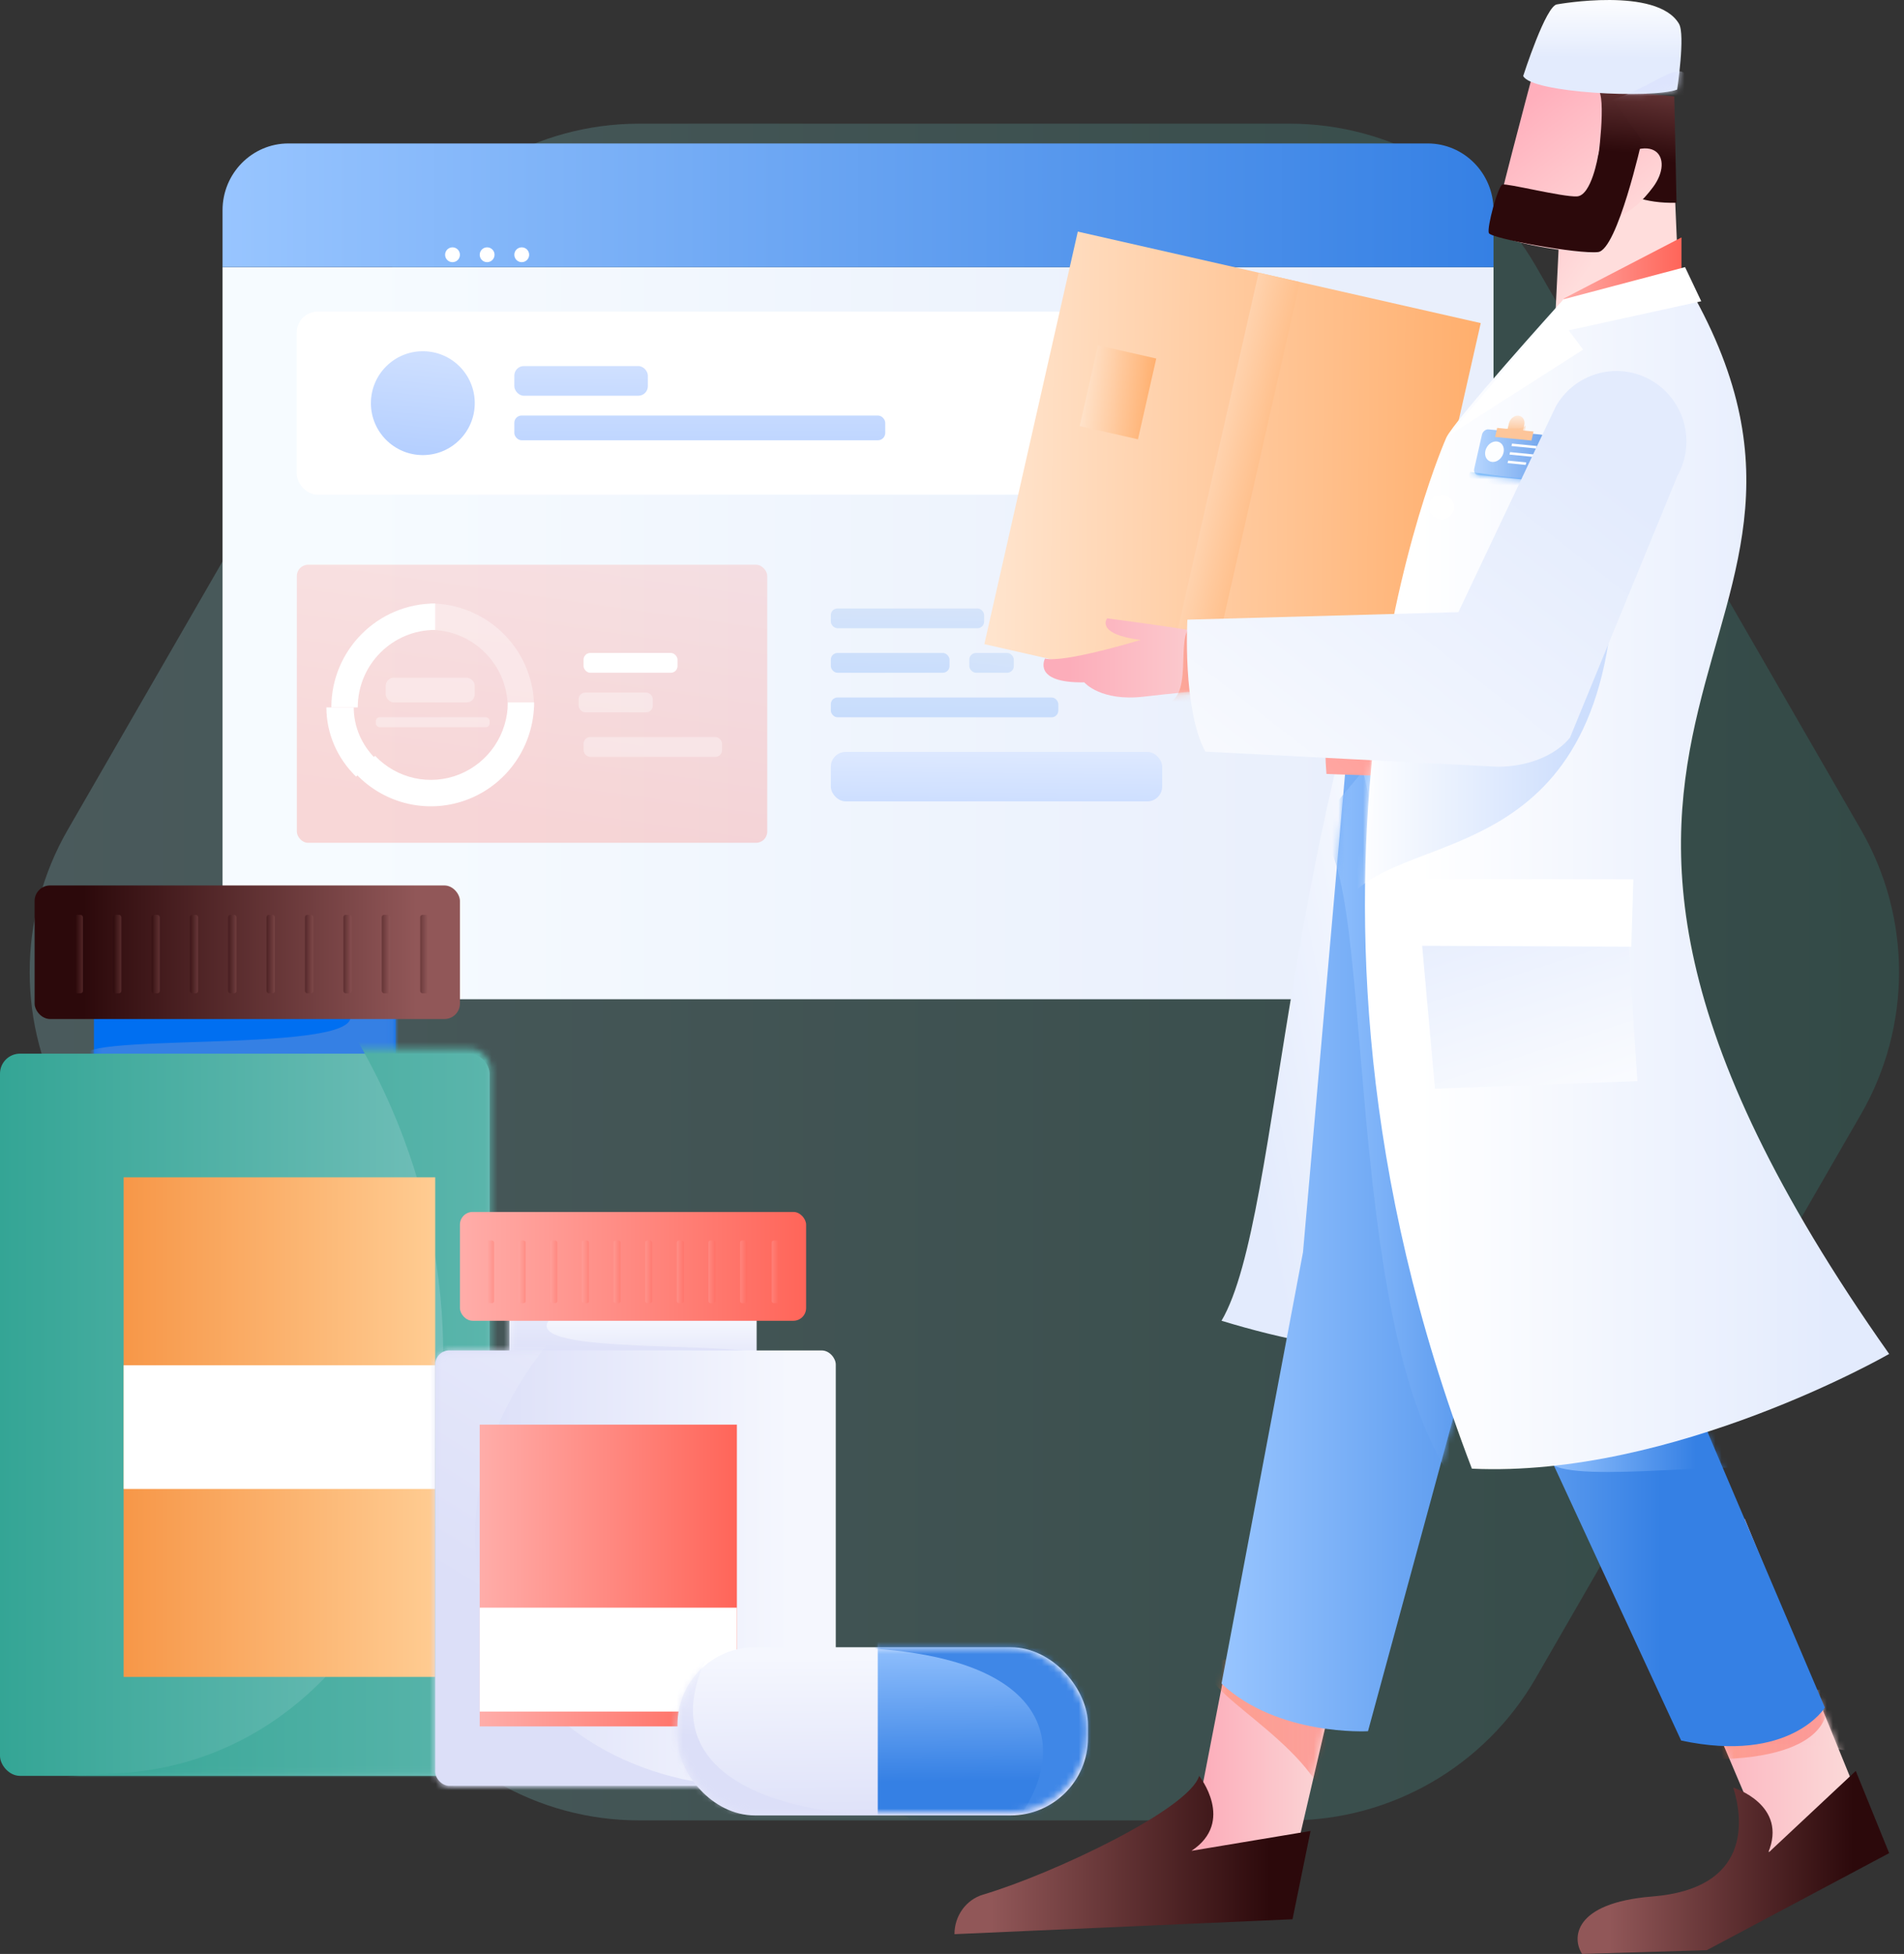 <svg width="308" height="316" viewBox="0 0 308 316" fill="none" xmlns="http://www.w3.org/2000/svg">
<rect x="0" y="0" width="308" height="316" fill="#333333" stroke="none"/>
<path opacity="0.2" d="M208.61 20H103.39C86.963 20 71.784 28.77 63.57 43.006L10.96 134.194C2.747 148.43 2.747 165.97 10.96 180.206L63.57 271.394C71.784 285.63 86.963 294.4 103.39 294.4H208.61C225.037 294.4 240.216 285.63 248.43 271.394L301.04 180.206C309.253 165.97 309.253 148.43 301.04 134.194L248.43 43.006C240.216 28.77 225.037 20 208.61 20Z" fill="url(#paint0_linear_0_384)"/>
<path d="M36 150.978C36.005 156.849 40.78 161.605 46.665 161.6H230.935C236.82 161.605 241.595 156.849 241.6 150.978V43.2H36V150.978Z" fill="url(#paint1_linear_0_384)"/>
<path d="M230.935 23.2H46.665C40.78 23.195 36.005 28.029 36 33.997V43.2H241.6V33.997C241.595 28.029 236.82 23.195 230.935 23.2Z" fill="url(#paint2_linear_0_384)"/>
<rect x="134.4" y="98.4" width="24.8" height="3.2" rx="1.081" fill="url(#paint3_linear_0_384)"/>
<rect x="134.4" y="112.8" width="36.8" height="3.2" rx="1.081" fill="url(#paint4_linear_0_384)"/>
<rect x="163.2" y="98.4" width="9.6" height="3.2" rx="1.081" fill="url(#paint5_linear_0_384)"/>
<rect x="134.4" y="105.6" width="19.2" height="3.2" rx="1.081" fill="url(#paint6_linear_0_384)"/>
<rect x="156.8" y="105.6" width="7.2" height="3.2" rx="1.081" fill="url(#paint7_linear_0_384)"/>
<rect x="178.4" y="98.4" width="9.6" height="3.2" rx="1.081" fill="url(#paint8_linear_0_384)"/>
<rect x="134.4" y="121.6" width="53.6" height="8" rx="2.401" fill="url(#paint9_linear_0_384)"/>
<g opacity="0.24">
<rect x="48.02" y="91.332" width="76.093" height="44.969" rx="1.813" fill="url(#paint10_linear_0_384)"/>
</g>
<rect x="94.4" y="105.6" width="15.2" height="3.2" rx="1.081" fill="white"/>
<rect opacity="0.34" x="94.4" y="119.2" width="22.4" height="3.2" rx="1.081" fill="white"/>
<rect opacity="0.34" x="93.6" y="112" width="12" height="3.2" rx="1.081" fill="white"/>
<path d="M70.4 101.873V97.6C61.129 97.593 53.608 105.114 53.6 114.4H57.873C57.879 107.476 63.487 101.867 70.4 101.873Z" fill="white"/>
<path d="M57.224 114.4H52.8C52.796 118.573 54.514 122.585 57.596 125.6L60.8 122.751C58.502 120.503 57.22 117.511 57.224 114.4Z" fill="white"/>
<path opacity="0.34" d="M81.767 102.822C78.598 99.483 74.199 97.595 69.6 97.6V101.873C76.511 101.872 82.117 107.478 82.127 114.4H86.4C86.404 110.087 84.744 105.938 81.767 102.822Z" fill="white"/>
<path d="M82.152 113.6C82.143 118.727 79.039 123.333 74.312 125.233C69.586 127.133 64.187 125.945 60.677 122.233L57.6 125.178C62.307 130.156 69.548 131.749 75.887 129.201C82.226 126.653 86.389 120.476 86.4 113.6H82.152Z" fill="white"/>
<rect opacity="0.34" x="62.4" y="109.6" width="14.4" height="4" rx="1.309" fill="white"/>
<rect opacity="0.34" x="60.8" y="116" width="18.4" height="1.6" rx="0.604" fill="white"/>
<rect x="48" y="50.4" width="126.4" height="29.6" rx="3.376" fill="white"/>
<circle cx="68.4" cy="65.2" r="8.4" fill="url(#paint11_linear_0_384)"/>
<rect x="83.2" y="67.2" width="60" height="4" rx="1.178" fill="url(#paint12_linear_0_384)"/>
<rect x="83.2" y="59.2" width="21.6" height="4.8" rx="1.543" fill="url(#paint13_linear_0_384)"/>
<circle cx="73.2" cy="41.2" r="1.2" fill="white"/>
<circle cx="78.8" cy="41.2" r="1.2" fill="white"/>
<circle cx="84.4" cy="41.2" r="1.2" fill="white"/>
<path d="M197.6 213.594C238.683 226.207 263.571 213.594 263.571 213.594L264.8 68.8L234.045 70.566C207.097 128.837 207.657 196.441 197.6 213.594Z" fill="url(#paint14_linear_0_384)"/>
<path d="M270.877 30.02C270.877 30.353 272 56.019 272 56.019C272 56.019 251.087 58.796 251.2 58.352C251.314 57.907 252.784 26.4 252.784 26.4L270.877 30.02Z" fill="url(#paint15_linear_0_384)"/>
<path d="M247.725 12.8C247.725 12.8 241.6 35.66 241.6 37.293C241.6 38.926 255.195 41.301 258.482 40.707C261.769 40.113 266.4 14.581 266.4 14.581L247.725 12.8Z" fill="url(#paint16_linear_0_384)"/>
<path d="M271.2 32.792C260.725 33.064 258.4 26.663 258.4 26.663C258.4 26.663 259.994 15.314 258.4 14.4L270.841 15.592L271.2 32.792Z" fill="url(#paint17_linear_0_384)"/>
<path d="M259.2 27.349C267.699 20.487 270.887 25.554 267.421 30.239C263.955 34.925 261.056 35.2 261.056 35.2L259.2 27.349Z" fill="url(#paint18_linear_0_384)"/>
<path d="M260.852 16L258.515 25.167C258.515 25.167 257.46 31.652 255.086 31.763C252.712 31.875 243.761 29.605 243.036 29.846C242.312 30.087 240.503 36.794 240.842 37.689C241.181 38.583 255.388 41.136 258.515 40.763C261.643 40.39 265.6 22.708 265.6 22.708L260.852 16Z" fill="url(#paint19_linear_0_384)"/>
<path d="M220 255.2L207.702 308L191.2 305.932L201.045 255.2H220Z" fill="url(#paint20_linear_0_384)"/>
<mask id="mask0_0_384" style="mask-type:luminance" maskUnits="userSpaceOnUse" x="191" y="255" width="29" height="53">
<path fill-rule="evenodd" clip-rule="evenodd" d="M219.697 255.206L207.529 307.995L191.203 305.928L200.943 255.206H219.697Z" fill="white"/>
</mask>
<g mask="url(#mask0_0_384)">
<path opacity="0.34" d="M201.041 267.931C186.731 269.306 204.221 276.649 211.902 286.788C219.582 296.927 215.6 272.98 215.6 272.98L203.779 266.057" fill="url(#paint21_linear_0_384)"/>
</g>
<path d="M282.232 245.6L304 298.975L289.072 306.4L268.8 258.636L282.232 245.6Z" fill="url(#paint22_linear_0_384)"/>
<mask id="mask1_0_384" style="mask-type:luminance" maskUnits="userSpaceOnUse" x="268" y="245" width="36" height="62">
<path fill-rule="evenodd" clip-rule="evenodd" d="M282.271 245.675L303.983 299.161L289.093 306.602L268.874 258.738L282.271 245.675Z" fill="white"/>
</mask>
<g mask="url(#mask1_0_384)">
<path d="M277.906 280.118C266.587 283.942 286.854 280.673 297.371 282.873C307.887 285.073 297.436 273.385 297.436 273.385L284.09 273.008" fill="url(#paint23_linear_0_384)"/>
<path opacity="0.34" d="M273.009 284.445C295.8 285.45 295.432 276.629 295.432 276.629L272.757 278.538" fill="url(#paint24_linear_0_384)"/>
</g>
<path d="M154.4 312.8C154.4 309.827 156.279 307.219 159.034 306.402C170.296 303.06 192.42 292.577 193.975 287.2C193.975 287.2 199.886 294.603 192.743 299.321L212 296.113L209.083 310.389L154.4 312.8Z" fill="url(#paint25_linear_0_384)"/>
<path d="M255.935 316C254.307 313.567 254.339 307.748 267.301 306.706C283.207 305.428 282.036 294.352 280.379 289.092C280.379 289.092 289.333 291.875 285.998 299.692L300.198 286.4L305.6 299.697L276.098 315.394L255.935 316Z" fill="url(#paint26_linear_0_384)"/>
<path d="M272 45.866V38.4L252.982 48.268L252 52.8L272 45.866Z" fill="url(#paint27_linear_0_384)"/>
<path d="M197.6 272.274C206.661 280.811 221.293 279.978 221.293 279.978L242.13 203.432L262.4 122.106L218.319 116.8L210.78 202.514L197.6 272.274Z" fill="url(#paint28_linear_0_384)"/>
<mask id="mask2_0_384" style="mask-type:luminance" maskUnits="userSpaceOnUse" x="197" y="116" width="66" height="164">
<path fill-rule="evenodd" clip-rule="evenodd" d="M197.687 271.906C206.729 280.419 221.332 279.588 221.332 279.588L242.127 203.255L262.356 122.155L218.364 116.864L210.84 202.339L197.687 271.906Z" fill="white"/>
</mask>
<g mask="url(#mask2_0_384)">
<path d="M211.945 134.88C223.536 133.047 215.52 217.789 237.063 241.943C258.607 266.097 250.8 141.362 250.8 141.362L240.815 100.446" fill="url(#paint29_linear_0_384)"/>
</g>
<path d="M271.95 281.486C289.595 285.252 295.2 276.161 295.2 276.161L265.223 205.767C265.223 205.767 262.873 129.077 261.749 120.676C260.45 110.969 220 122.552 220 122.552L241.07 214.778L271.95 281.486Z" fill="url(#paint30_linear_0_384)"/>
<mask id="mask3_0_384" style="mask-type:luminance" maskUnits="userSpaceOnUse" x="220" y="116" width="76" height="167">
<path fill-rule="evenodd" clip-rule="evenodd" d="M271.853 282.081C289.429 285.859 295.012 276.738 295.012 276.738L265.152 206.118C265.152 206.118 262.811 129.181 261.692 120.753C260.398 111.015 220.106 122.635 220.106 122.635L241.094 215.157L271.853 282.081Z" fill="white"/>
</mask>
<g mask="url(#mask3_0_384)">
<path d="M214.457 120.852C257.176 133.743 262.747 134.049 263.832 166.332C264.918 198.615 278.806 138.085 278.806 138.085L265.287 121.531L245.55 113.05L214.457 120.852" fill="url(#paint31_linear_0_384)"/>
<path d="M250.152 234.865C248.03 240.714 275.145 236.539 284.686 237.493C294.226 238.446 276.652 221.31 276.652 221.31L260.332 221.562" fill="url(#paint32_linear_0_384)"/>
</g>
<path d="M214.574 125.162C214.574 125.162 253.969 126.949 268.184 123.303C268.184 123.303 283.778 75.188 281.341 67.088C278.905 58.987 272 44 272 44L254.732 51.68C254.732 51.68 211.325 87.898 214.574 125.162Z" fill="url(#paint33_linear_0_384)"/>
<mask id="mask4_0_384" style="mask-type:luminance" maskUnits="userSpaceOnUse" x="214" y="44" width="68" height="83">
<path fill-rule="evenodd" clip-rule="evenodd" d="M214.671 125.695C214.671 125.695 253.83 127.491 267.96 123.825C267.96 123.825 283.46 75.435 281.038 67.288C278.616 59.141 271.753 44.068 271.753 44.068L254.588 51.793C254.588 51.793 211.441 88.218 214.671 125.695Z" fill="white"/>
</mask>
<g mask="url(#mask4_0_384)">
<path d="M267.851 83.237C252.119 111.333 262.308 121.893 214.671 121.485C167.034 121.078 216.656 107.163 216.656 107.163L259.886 88.364L267.851 83.237" fill="url(#paint34_linear_0_384)"/>
</g>
<path d="M174.35 37.456L239.53 52.253L224.411 118.972L159.232 104.174L174.35 37.456Z" fill="url(#paint35_linear_0_384)"/>
<path d="M203.603 44.097L210.277 45.612L195.159 112.331L188.484 110.815L203.603 44.097Z" fill="url(#paint36_linear_0_384)"/>
<path d="M177.616 55.842L187.042 57.982L184.082 71.045L174.657 68.905L177.616 55.842Z" fill="url(#paint37_linear_0_384)"/>
<path d="M197.185 102.028C197.185 102.028 193.951 102.378 192.874 102.028C191.796 101.678 179.103 100 179.103 100C179.103 100 177.067 102.518 184.491 103.497C184.491 103.497 172.157 107.273 169.044 106.504C169.044 106.504 166.889 110.49 175.391 110.35C175.391 110.35 178.025 113.497 185.09 112.658C192.155 111.819 208.8 110.35 208.8 110.35L197.185 102.028Z" fill="url(#paint38_linear_0_384)"/>
<mask id="mask5_0_384" style="mask-type:luminance" maskUnits="userSpaceOnUse" x="169" y="100" width="41" height="13">
<path fill-rule="evenodd" clip-rule="evenodd" d="M197.732 102.09C197.732 102.09 194.542 102.442 193.478 102.09C192.415 101.737 179.891 100.046 179.891 100.046C179.891 100.046 177.882 102.583 185.208 103.57C185.208 103.57 173.038 107.377 169.966 106.601C169.966 106.601 167.839 110.619 176.228 110.478C176.228 110.478 178.827 113.65 185.798 112.805C192.77 111.959 209.193 110.478 209.193 110.478L197.732 102.09Z" fill="white"/>
</mask>
<g mask="url(#mask5_0_384)">
<path opacity="0.34" d="M194.537 101.121C189.161 99.623 193.383 110.861 189.459 113.483C185.535 116.105 197.037 115.269 197.037 115.269L197.287 104.493" fill="url(#paint39_linear_0_384)"/>
</g>
<path d="M271.754 44L252.272 49.128C252.272 49.128 235.213 68.022 233.957 70.789C233.957 70.789 201.759 142.723 238.101 237.519C270.753 239.028 305.6 218.965 305.6 218.965C231.106 113.416 309.068 105.016 271.754 44Z" fill="url(#paint40_linear_0_384)"/>
<mask id="mask6_0_384" style="mask-type:luminance" maskUnits="userSpaceOnUse" x="220" y="44" width="86" height="194">
<path fill-rule="evenodd" clip-rule="evenodd" d="M271.857 44.068L252.349 49.199C252.349 49.199 235.268 68.103 234.011 70.871C234.011 70.871 201.771 142.841 238.16 237.686C270.854 239.196 305.747 219.123 305.747 219.123C231.156 113.519 309.219 105.115 271.857 44.068Z" fill="white"/>
</mask>
<g mask="url(#mask6_0_384)">
<path d="M229.226 143.758L232.131 176.069L264.865 174.846L262.862 143.558L229.226 143.758Z" fill="url(#paint41_linear_0_384)"/>
<path d="M227.095 142.155C226.886 143.399 226.249 152.941 226.249 152.941L263.884 153.102L264.212 142.212L227.095 142.155Z" fill="white"/>
<path d="M216.358 148.979C220.53 133.403 253.914 143.444 260.186 103.97C262.63 88.594 231.156 113.519 231.156 113.519L214.385 117.328" fill="url(#paint42_linear_0_384)"/>
</g>
<path d="M234.4 70.4L252.902 48.407L272.583 43.2L275.2 48.719L253.754 53.42L256.094 56.545L234.4 70.4Z" fill="white"/>
<g opacity="0.69">
<path d="M247.613 77.686L239.115 76.842C238.645 76.795 238.361 76.327 238.482 75.795L239.724 70.321C239.844 69.789 240.323 69.396 240.793 69.443L249.291 70.286C249.761 70.333 250.045 70.802 249.924 71.333L248.682 76.808C248.562 77.339 248.083 77.732 247.613 77.686Z" fill="url(#paint43_linear_0_384)"/>
<mask id="mask7_0_384" style="mask-type:luminance" maskUnits="userSpaceOnUse" x="238" y="69" width="12" height="9">
<path fill-rule="evenodd" clip-rule="evenodd" d="M247.613 77.686L239.115 76.842C238.645 76.796 238.361 76.327 238.482 75.796L239.724 70.321C239.844 69.789 240.323 69.396 240.793 69.443L249.291 70.287C249.761 70.333 250.045 70.802 249.924 71.333L248.682 76.808C248.562 77.339 248.083 77.732 247.613 77.686Z" fill="white"/>
</mask>
<g mask="url(#mask7_0_384)">
<path d="M237.861 76.312C247.613 77.686 247.905 77.976 249.303 74.071C250.702 70.165 250.18 77.94 250.18 77.94L247.21 79.496L237.15 77.489" fill="url(#paint44_linear_0_384)"/>
</g>
<ellipse cx="241.75" cy="73.05" rx="1.733" ry="1.434" transform="rotate(-59.403 241.75 73.05)" fill="white"/>
<path d="M248.506 72.535L244.499 72.138L244.591 71.733L248.597 72.131L248.506 72.535Z" fill="white"/>
<path d="M248.192 73.916L244.186 73.519L244.278 73.114L248.284 73.512L248.192 73.916Z" fill="white"/>
<path d="M246.8 75.19L243.873 74.899L243.965 74.495L246.892 74.785L246.8 75.19Z" fill="white"/>
<path d="M246.284 69.988L243.8 69.742L244.082 68.499C244.258 67.724 244.956 67.15 245.642 67.219C246.328 67.287 246.742 67.971 246.566 68.746L246.284 69.988Z" fill="url(#paint45_linear_0_384)"/>
<mask id="mask8_0_384" style="mask-type:luminance" maskUnits="userSpaceOnUse" x="243" y="67" width="4" height="3">
<path fill-rule="evenodd" clip-rule="evenodd" d="M246.284 69.988L243.8 69.742L244.082 68.499C244.258 67.724 244.956 67.15 245.642 67.219C246.328 67.287 246.742 67.971 246.566 68.746L246.284 69.988Z" fill="white"/>
</mask>
<g mask="url(#mask8_0_384)">
<path d="M246.77 68.772C246.257 69.661 243.914 69.09 243.623 69.343C243.333 69.596 244.065 70.135 244.065 70.135L246.527 70.38L246.789 69.125" fill="url(#paint46_linear_0_384)"/>
</g>
<path d="M247.735 71.249L241.854 70.665L242.186 69.2L248.067 69.784L247.735 71.249Z" fill="url(#paint47_linear_0_384)"/>
</g>
<path d="M192.077 100.212C192.077 100.212 191.255 114.615 194.972 121.552L242.259 124C247.124 124 251.605 122.2 253.967 119.299L271.337 76.979C272.952 74.103 273.245 70.663 272.141 67.552C271.036 64.442 268.642 61.967 265.581 60.772C260.382 58.743 254.489 60.828 251.697 65.685L235.915 98.999L192.077 100.212Z" fill="url(#paint48_linear_0_384)"/>
<path d="M271.301 14.488C267.199 15.999 247.688 15.031 246.4 12.287C246.4 12.287 250.104 0.738 251.913 0.702C251.913 0.702 268.012 -2.214 271.597 3.84C272.653 5.623 271.301 14.488 271.301 14.488Z" fill="url(#paint49_linear_0_384)"/>
<mask id="mask9_0_384" style="mask-type:luminance" maskUnits="userSpaceOnUse" x="246" y="0" width="26" height="16">
<path fill-rule="evenodd" clip-rule="evenodd" d="M271.214 14.395C267.139 15.896 247.759 14.934 246.479 12.208C246.479 12.208 250.159 0.733 251.955 0.698C251.955 0.698 267.947 -2.2 271.508 3.816C272.557 5.587 271.214 14.395 271.214 14.395Z" fill="white"/>
</mask>
<g mask="url(#mask9_0_384)">
<path d="M272.945 12.738C271.894 8.202 263.777 17.971 255.276 16.482C246.775 14.992 266.421 23.793 266.421 23.793L273.346 19.441L275.879 15.314" fill="url(#paint50_linear_0_384)"/>
</g>
<circle cx="233.2" cy="82" r="2" fill="white"/>
<rect x="64" y="171.2" width="48.8" height="9.6" transform="rotate(-180 64 171.2)" fill="url(#paint51_linear_0_384)"/>
<mask id="mask10_0_384" style="mask-type:luminance" maskUnits="userSpaceOnUse" x="15" y="161" width="49" height="11">
<rect x="63.916" y="171.411" width="48.635" height="9.708" transform="rotate(-180 63.916 171.411)" fill="white"/>
</mask>
<g mask="url(#mask10_0_384)">
<path d="M56.12 163.239C62.468 170.558 15.145 166.972 13.606 170.558C12.068 174.144 76.511 181.933 76.511 181.933L75.356 163.628L69.265 156.812" fill="url(#paint52_linear_0_384)"/>
</g>
<rect x="79.2" y="287.2" width="79.2" height="116.8" rx="3.234" transform="rotate(-180 79.2 287.2)" fill="url(#paint53_linear_0_384)"/>
<mask id="mask11_0_384" style="mask-type:luminance" maskUnits="userSpaceOnUse" x="0" y="169" width="80" height="118">
<rect x="79.402" y="286.837" width="78.585" height="117.213" rx="3.234" transform="rotate(-180 79.402 286.837)" fill="white"/>
</mask>
<g mask="url(#mask11_0_384)">
<path d="M56.645 166.304C88.713 219.079 66.516 284.774 18.296 286.837C-29.924 288.899 117.798 300.086 117.798 300.086L131.575 187.448L93.688 153.255H74.178" fill="url(#paint54_linear_0_384)"/>
</g>
<rect x="74.4" y="164.8" width="68.8" height="21.6" rx="2.502" transform="rotate(-180 74.4 164.8)" fill="url(#paint55_linear_0_384)"/>
<mask id="mask12_0_384" style="mask-type:luminance" maskUnits="userSpaceOnUse" x="5" y="143" width="70" height="22">
<rect x="74.486" y="164.761" width="68.749" height="21.43" rx="2.502" transform="rotate(-180 74.486 164.761)" fill="white"/>
</mask>
<g mask="url(#mask12_0_384)">
<rect opacity="0.32" x="69.329" y="160.636" width="1.368" height="12.683" rx="0.39" transform="rotate(180 69.329 160.636)" fill="url(#paint56_linear_0_384)"/>
<rect opacity="0.32" x="63.117" y="160.637" width="1.368" height="12.683" rx="0.39" transform="rotate(-180 63.117 160.637)" fill="url(#paint57_linear_0_384)"/>
<rect opacity="0.32" x="44.481" y="160.637" width="1.368" height="12.683" rx="0.39" transform="rotate(180 44.481 160.637)" fill="url(#paint58_linear_0_384)"/>
<rect opacity="0.32" x="38.269" y="160.637" width="1.368" height="12.683" rx="0.39" transform="rotate(180 38.269 160.637)" fill="url(#paint59_linear_0_384)"/>
<rect opacity="0.32" x="32.057" y="160.637" width="1.368" height="12.683" rx="0.39" transform="rotate(180 32.057 160.637)" fill="url(#paint60_linear_0_384)"/>
<rect opacity="0.32" x="25.845" y="160.637" width="1.368" height="12.683" rx="0.39" transform="rotate(180 25.845 160.637)" fill="url(#paint61_linear_0_384)"/>
<rect opacity="0.32" x="19.633" y="160.637" width="1.368" height="12.683" rx="0.39" transform="rotate(180 19.633 160.637)" fill="url(#paint62_linear_0_384)"/>
<rect opacity="0.32" x="13.421" y="160.637" width="1.368" height="12.683" rx="0.39" transform="rotate(180 13.421 160.637)" fill="url(#paint63_linear_0_384)"/>
<rect opacity="0.32" x="56.905" y="160.637" width="1.368" height="12.683" rx="0.39" transform="rotate(-180 56.905 160.637)" fill="url(#paint64_linear_0_384)"/>
<rect opacity="0.32" x="50.693" y="160.637" width="1.368" height="12.683" rx="0.39" transform="rotate(180 50.693 160.637)" fill="url(#paint65_linear_0_384)"/>
</g>
<rect x="70.4" y="271.2" width="50.4" height="80.8" transform="rotate(-180 70.4 271.2)" fill="url(#paint66_linear_0_384)"/>
<rect x="70.4" y="240.8" width="50.4" height="20" transform="rotate(-180 70.4 240.8)" fill="white"/>
<rect x="82.4" y="212" width="40" height="8" fill="url(#paint67_linear_0_384)"/>
<mask id="mask13_0_384" style="mask-type:luminance" maskUnits="userSpaceOnUse" x="82" y="212" width="41" height="9">
<rect x="82.529" y="212.107" width="39.805" height="8.116" fill="white"/>
</mask>
<g mask="url(#mask13_0_384)">
<path d="M88.91 213.391C83.715 219.51 122.446 216.512 123.705 219.51C124.965 222.508 72.221 229.019 72.221 229.019L73.166 213.717L78.152 208.019" fill="url(#paint68_linear_0_384)"/>
</g>
<rect x="70.4" y="218.4" width="64.8" height="70.4" rx="2.276" fill="url(#paint69_linear_0_384)"/>
<mask id="mask14_0_384" style="mask-type:luminance" maskUnits="userSpaceOnUse" x="70" y="218" width="66" height="72">
<rect x="70.513" y="218.52" width="64.727" height="70.487" rx="2.276" fill="white"/>
</mask>
<g mask="url(#mask14_0_384)">
<path d="M89.257 216.524C62.844 248.261 81.126 287.767 120.843 289.007C160.56 290.248 38.888 296.975 38.888 296.975L27.54 229.239L58.746 208.677H74.815" fill="url(#paint70_linear_0_384)"/>
</g>
<rect x="74.4" y="196" width="56" height="17.6" rx="2.06" fill="url(#paint71_linear_0_384)"/>
<mask id="mask15_0_384" style="mask-type:luminance" maskUnits="userSpaceOnUse" x="74" y="196" width="58" height="19">
<rect x="74.537" y="196.929" width="56.633" height="17.115" rx="2.06" fill="white"/>
</mask>
<g mask="url(#mask15_0_384)">
<rect opacity="0.32" x="78.785" y="200.62" width="1.127" height="10.13" rx="0.321" fill="url(#paint72_linear_0_384)"/>
<rect opacity="0.32" x="83.903" y="200.62" width="1.127" height="10.13" rx="0.321" fill="url(#paint73_linear_0_384)"/>
<rect opacity="0.32" x="99.254" y="200.62" width="1.127" height="10.13" rx="0.321" fill="url(#paint74_linear_0_384)"/>
<rect opacity="0.32" x="104.372" y="200.62" width="1.127" height="10.13" rx="0.321" fill="url(#paint75_linear_0_384)"/>
<rect opacity="0.32" x="109.489" y="200.62" width="1.127" height="10.13" rx="0.321" fill="url(#paint76_linear_0_384)"/>
<rect opacity="0.32" x="114.606" y="200.62" width="1.127" height="10.13" rx="0.321" fill="url(#paint77_linear_0_384)"/>
<rect opacity="0.32" x="119.723" y="200.62" width="1.127" height="10.13" rx="0.321" fill="url(#paint78_linear_0_384)"/>
<rect opacity="0.32" x="124.84" y="200.62" width="1.127" height="10.13" rx="0.321" fill="url(#paint79_linear_0_384)"/>
<rect opacity="0.32" x="89.02" y="200.62" width="1.127" height="10.13" rx="0.321" fill="url(#paint80_linear_0_384)"/>
<rect opacity="0.32" x="94.137" y="200.62" width="1.127" height="10.13" rx="0.321" fill="url(#paint81_linear_0_384)"/>
</g>
<rect x="77.6" y="230.4" width="41.6" height="48.8" fill="url(#paint82_linear_0_384)"/>
<rect x="77.6" y="260" width="41.6" height="16.8" fill="white"/>
<rect x="109.6" y="266.4" width="66.4" height="27.2" rx="12.525" fill="url(#paint83_linear_0_384)"/>
<mask id="mask16_0_384" style="mask-type:luminance" maskUnits="userSpaceOnUse" x="109" y="266" width="67" height="28">
<rect x="109.659" y="266.481" width="66.147" height="26.616" rx="12.525" fill="white"/>
</mask>
<g mask="url(#mask16_0_384)">
<rect x="141.992" y="265.249" width="38.01" height="35.488" fill="url(#paint84_linear_0_384)"/>
<mask id="mask17_0_384" style="mask-type:luminance" maskUnits="userSpaceOnUse" x="141" y="265" width="40" height="36">
<rect x="141.992" y="265.249" width="38.01" height="35.488" fill="white"/>
</mask>
<g mask="url(#mask17_0_384)">
<path d="M138.742 266.481C173.396 267.942 172.284 285.335 163.574 295.513C154.864 305.69 182.291 301.619 182.291 301.619L185.256 267.387L165.613 257.765H146.154" fill="#3F87E7"/>
</g>
<path d="M116.689 263.871C101.959 286.611 125.824 293.544 143.63 293.544C161.437 293.544 105.199 307.262 105.199 307.262L94.914 290.054L104.087 263.409L124.666 260.633" fill="url(#paint85_linear_0_384)"/>
</g>
<defs>
<linearGradient id="paint0_linear_0_384" x1="4.8" y1="294.4" x2="307.2" y2="294.4" gradientUnits="userSpaceOnUse">
<stop stop-color="#A7F6FF"/>
<stop offset="1" stop-color="#34A595"/>
</linearGradient>
<linearGradient id="paint1_linear_0_384" x1="36" y1="161.6" x2="241.6" y2="161.6" gradientUnits="userSpaceOnUse">
<stop offset="0.103" stop-color="#F6FBFF"/>
<stop offset="0.887" stop-color="#E9EFFC"/>
</linearGradient>
<linearGradient id="paint2_linear_0_384" x1="36" y1="43.2" x2="241.6" y2="43.2" gradientUnits="userSpaceOnUse">
<stop stop-color="#98C5FF"/>
<stop offset="1" stop-color="#3580E4"/>
</linearGradient>
<linearGradient id="paint3_linear_0_384" x1="-38.969" y1="78.691" x2="-39.46" y2="129.797" gradientUnits="userSpaceOnUse">
<stop offset="0.102" stop-color="#E4ECF8"/>
<stop offset="0.885" stop-color="#B4D2FF"/>
</linearGradient>
<linearGradient id="paint4_linear_0_384" x1="-121.022" y1="85.837" x2="-121.243" y2="136.332" gradientUnits="userSpaceOnUse">
<stop offset="0.102" stop-color="#E4ECF8"/>
<stop offset="0.885" stop-color="#B4D2FF"/>
</linearGradient>
<linearGradient id="paint5_linear_0_384" x1="95.899" y1="83.198" x2="92.27" y2="137.732" gradientUnits="userSpaceOnUse">
<stop offset="0.102" stop-color="#E4ECF8"/>
<stop offset="0.885" stop-color="#B4D2FF"/>
</linearGradient>
<linearGradient id="paint6_linear_0_384" x1="5.505" y1="78.742" x2="4.663" y2="130.456" gradientUnits="userSpaceOnUse">
<stop offset="0.102" stop-color="#E4ECF8"/>
<stop offset="0.885" stop-color="#B4D2FF"/>
</linearGradient>
<linearGradient id="paint7_linear_0_384" x1="112.42" y1="79.792" x2="105.862" y2="136.052" gradientUnits="userSpaceOnUse">
<stop offset="0.102" stop-color="#E4ECF8"/>
<stop offset="0.885" stop-color="#B4D2FF"/>
</linearGradient>
<linearGradient id="paint8_linear_0_384" x1="107.608" y1="89.028" x2="103.979" y2="143.561" gradientUnits="userSpaceOnUse">
<stop offset="0.102" stop-color="#E4ECF8"/>
<stop offset="0.885" stop-color="#B4D2FF"/>
</linearGradient>
<linearGradient id="paint9_linear_0_384" x1="38.353" y1="117.34" x2="37.998" y2="155.051" gradientUnits="userSpaceOnUse">
<stop offset="0.032" stop-color="#E1EBFF"/>
<stop offset="1" stop-color="#99BEFF"/>
</linearGradient>
<linearGradient id="paint10_linear_0_384" x1="48.103" y1="52.166" x2="37.737" y2="125.185" gradientUnits="userSpaceOnUse">
<stop stop-color="#FFADA9"/>
<stop offset="1" stop-color="#FF6559"/>
</linearGradient>
<linearGradient id="paint11_linear_0_384" x1="47.05" y1="41.477" x2="42.393" y2="88.422" gradientUnits="userSpaceOnUse">
<stop offset="0.032" stop-color="#E1EBFF"/>
<stop offset="1" stop-color="#99BEFF"/>
</linearGradient>
<linearGradient id="paint12_linear_0_384" x1="-244.695" y1="47.755" x2="-244.716" y2="95.749" gradientUnits="userSpaceOnUse">
<stop offset="0.032" stop-color="#E1EBFF"/>
<stop offset="1" stop-color="#99BEFF"/>
</linearGradient>
<linearGradient id="paint13_linear_0_384" x1="-4.494" y1="46.521" x2="-4.721" y2="90.988" gradientUnits="userSpaceOnUse">
<stop offset="0.032" stop-color="#E1EBFF"/>
<stop offset="1" stop-color="#99BEFF"/>
</linearGradient>
<linearGradient id="paint14_linear_0_384" x1="233.542" y1="95.505" x2="180.54" y2="105.921" gradientUnits="userSpaceOnUse">
<stop offset="0.102" stop-color="white"/>
<stop offset="0.885" stop-color="#E3EBFD"/>
</linearGradient>
<linearGradient id="paint15_linear_0_384" x1="233.054" y1="28.297" x2="259.446" y2="46.617" gradientUnits="userSpaceOnUse">
<stop offset="0.102" stop-color="#FFAFBC"/>
<stop offset="0.885" stop-color="#FFDDDC"/>
</linearGradient>
<linearGradient id="paint16_linear_0_384" x1="232.643" y1="22.853" x2="253.878" y2="50.53" gradientUnits="userSpaceOnUse">
<stop offset="0.102" stop-color="#FFAFBC"/>
<stop offset="0.885" stop-color="#FFDDDC"/>
</linearGradient>
<linearGradient id="paint17_linear_0_384" x1="257.564" y1="1.144" x2="253.415" y2="26.398" gradientUnits="userSpaceOnUse">
<stop offset="0.102" stop-color="#915758"/>
<stop offset="0.885" stop-color="#2C090B"/>
</linearGradient>
<linearGradient id="paint18_linear_0_384" x1="239.692" y1="19.763" x2="261.185" y2="46.042" gradientUnits="userSpaceOnUse">
<stop offset="0.102" stop-color="#FFAFBC"/>
<stop offset="0.885" stop-color="#FFDDDC"/>
</linearGradient>
<linearGradient id="paint19_linear_0_384" x1="242.742" y1="0.2" x2="240.646" y2="25.816" gradientUnits="userSpaceOnUse">
<stop offset="0.102" stop-color="#915758"/>
<stop offset="0.885" stop-color="#2C090B"/>
</linearGradient>
<linearGradient id="paint20_linear_0_384" x1="191.2" y1="308" x2="220" y2="308" gradientUnits="userSpaceOnUse">
<stop offset="0.102" stop-color="#FCADBA"/>
<stop offset="0.885" stop-color="#FBDAD9"/>
</linearGradient>
<linearGradient id="paint21_linear_0_384" x1="195.585" y1="289.29" x2="216.632" y2="289.29" gradientUnits="userSpaceOnUse">
<stop offset="0.101" stop-color="#FF7638"/>
<stop offset="0.885" stop-color="#FF3929"/>
</linearGradient>
<linearGradient id="paint22_linear_0_384" x1="268.8" y1="306.4" x2="304" y2="306.4" gradientUnits="userSpaceOnUse">
<stop offset="0.102" stop-color="#FCADBA"/>
<stop offset="0.885" stop-color="#FBDAD9"/>
</linearGradient>
<linearGradient id="paint23_linear_0_384" x1="274.571" y1="283.149" x2="302.062" y2="283.149" gradientUnits="userSpaceOnUse">
<stop offset="0.102" stop-color="#FCADBA"/>
<stop offset="0.885" stop-color="#FBDAD9"/>
</linearGradient>
<linearGradient id="paint24_linear_0_384" x1="272.757" y1="284.525" x2="295.433" y2="284.525" gradientUnits="userSpaceOnUse">
<stop offset="0.101" stop-color="#FF7638"/>
<stop offset="0.885" stop-color="#FF3929"/>
</linearGradient>
<linearGradient id="paint25_linear_0_384" x1="154.4" y1="312.8" x2="212" y2="312.8" gradientUnits="userSpaceOnUse">
<stop offset="0.102" stop-color="#915758"/>
<stop offset="0.885" stop-color="#2C090B"/>
</linearGradient>
<linearGradient id="paint26_linear_0_384" x1="255.2" y1="316" x2="305.6" y2="316" gradientUnits="userSpaceOnUse">
<stop offset="0.102" stop-color="#915758"/>
<stop offset="0.885" stop-color="#2C090B"/>
</linearGradient>
<linearGradient id="paint27_linear_0_384" x1="252" y1="52.8" x2="272" y2="52.8" gradientUnits="userSpaceOnUse">
<stop stop-color="#FFADA9"/>
<stop offset="1" stop-color="#FF6559"/>
</linearGradient>
<linearGradient id="paint28_linear_0_384" x1="197.6" y1="280" x2="262.4" y2="280" gradientUnits="userSpaceOnUse">
<stop stop-color="#98C5FF"/>
<stop offset="1" stop-color="#3580E4"/>
</linearGradient>
<linearGradient id="paint29_linear_0_384" x1="211.945" y1="245.047" x2="252.179" y2="245.047" gradientUnits="userSpaceOnUse">
<stop stop-color="#98C5FF"/>
<stop offset="1" stop-color="#3580E4"/>
</linearGradient>
<linearGradient id="paint30_linear_0_384" x1="220" y1="282.4" x2="295.2" y2="282.4" gradientUnits="userSpaceOnUse">
<stop stop-color="#98C5FF"/>
<stop offset="0.648" stop-color="#3580E4"/>
</linearGradient>
<linearGradient id="paint31_linear_0_384" x1="214.457" y1="175.811" x2="278.806" y2="175.811" gradientUnits="userSpaceOnUse">
<stop stop-color="#98C5FF"/>
<stop offset="0.648" stop-color="#3580E4"/>
</linearGradient>
<linearGradient id="paint32_linear_0_384" x1="250.034" y1="238.055" x2="287.523" y2="238.055" gradientUnits="userSpaceOnUse">
<stop stop-color="#98C5FF"/>
<stop offset="0.648" stop-color="#3580E4"/>
</linearGradient>
<linearGradient id="paint33_linear_0_384" x1="241.848" y1="179.498" x2="321.375" y2="123.651" gradientUnits="userSpaceOnUse">
<stop stop-color="#FFADA9"/>
<stop offset="1" stop-color="#FF6559"/>
</linearGradient>
<linearGradient id="paint34_linear_0_384" x1="162.854" y1="148.745" x2="165.249" y2="144.244" gradientUnits="userSpaceOnUse">
<stop stop-color="#FFADA9"/>
<stop offset="1" stop-color="#FF6559"/>
</linearGradient>
<linearGradient id="paint35_linear_0_384" x1="158.824" y1="119.235" x2="239.139" y2="120.009" gradientUnits="userSpaceOnUse">
<stop stop-color="#FFE5CF"/>
<stop offset="1" stop-color="#FFAE6C"/>
</linearGradient>
<linearGradient id="paint36_linear_0_384" x1="165.202" y1="181.856" x2="185.993" y2="186.522" gradientUnits="userSpaceOnUse">
<stop stop-color="#FFE5CF"/>
<stop offset="1" stop-color="#FFAE6C"/>
</linearGradient>
<linearGradient id="paint37_linear_0_384" x1="173.768" y1="71.827" x2="186.021" y2="73.122" gradientUnits="userSpaceOnUse">
<stop stop-color="#FFE5CF"/>
<stop offset="1" stop-color="#FFAE6C"/>
</linearGradient>
<linearGradient id="paint38_linear_0_384" x1="168.8" y1="112.8" x2="208.8" y2="112.8" gradientUnits="userSpaceOnUse">
<stop offset="0.102" stop-color="#FCADBA"/>
<stop offset="0.885" stop-color="#FBDAD9"/>
</linearGradient>
<linearGradient id="paint39_linear_0_384" x1="188.643" y1="115.396" x2="197.287" y2="115.396" gradientUnits="userSpaceOnUse">
<stop offset="0.101" stop-color="#FF7638"/>
<stop offset="0.885" stop-color="#FF3929"/>
</linearGradient>
<linearGradient id="paint40_linear_0_384" x1="220.8" y1="237.6" x2="305.6" y2="237.6" gradientUnits="userSpaceOnUse">
<stop offset="0.102" stop-color="white"/>
<stop offset="0.885" stop-color="#E3EBFD"/>
</linearGradient>
<linearGradient id="paint41_linear_0_384" x1="293.913" y1="182.639" x2="273.969" y2="120.424" gradientUnits="userSpaceOnUse">
<stop offset="0.102" stop-color="white"/>
<stop offset="0.885" stop-color="#E3EBFD"/>
</linearGradient>
<linearGradient id="paint42_linear_0_384" x1="214.385" y1="148.979" x2="260.321" y2="148.979" gradientUnits="userSpaceOnUse">
<stop offset="0.102" stop-color="white"/>
<stop offset="0.885" stop-color="#CDDEFD"/>
</linearGradient>
<linearGradient id="paint43_linear_0_384" x1="238.454" y1="77.689" x2="249.952" y2="77.689" gradientUnits="userSpaceOnUse">
<stop stop-color="#98C5FF"/>
<stop offset="1" stop-color="#3580E4"/>
</linearGradient>
<linearGradient id="paint44_linear_0_384" x1="235.769" y1="71.172" x2="235.804" y2="78.959" gradientUnits="userSpaceOnUse">
<stop stop-color="#00BEDE"/>
<stop offset="0.997" stop-color="#4A8BFD"/>
</linearGradient>
<linearGradient id="paint45_linear_0_384" x1="243.971" y1="67.219" x2="243.889" y2="69.742" gradientUnits="userSpaceOnUse">
<stop stop-color="#FFE5CF"/>
<stop offset="1" stop-color="#FFAE6C"/>
</linearGradient>
<linearGradient id="paint46_linear_0_384" x1="278.202" y1="-94.196" x2="278.314" y2="-93.372" gradientUnits="userSpaceOnUse">
<stop stop-color="#FFE5CF"/>
<stop offset="1" stop-color="#FFAE6C"/>
</linearGradient>
<linearGradient id="paint47_linear_0_384" x1="263.548" y1="-97.665" x2="263.742" y2="-87.335" gradientUnits="userSpaceOnUse">
<stop stop-color="#FFE5CF"/>
<stop offset="1" stop-color="#FFAE6C"/>
</linearGradient>
<linearGradient id="paint48_linear_0_384" x1="222.135" y1="195.663" x2="303.158" y2="91.564" gradientUnits="userSpaceOnUse">
<stop offset="0.102" stop-color="white"/>
<stop offset="0.885" stop-color="#E3EBFD"/>
</linearGradient>
<linearGradient id="paint49_linear_0_384" x1="248.114" y1="-2.575" x2="248.021" y2="10.869" gradientUnits="userSpaceOnUse">
<stop offset="0.102" stop-color="white"/>
<stop offset="0.885" stop-color="#E3EBFD"/>
</linearGradient>
<linearGradient id="paint50_linear_0_384" x1="263.332" y1="-0.834" x2="263.121" y2="3.465" gradientUnits="userSpaceOnUse">
<stop offset="0.102" stop-color="white"/>
<stop offset="0.885" stop-color="#DDE4FD"/>
</linearGradient>
<linearGradient id="paint51_linear_0_384" x1="126.199" y1="192.887" x2="126.223" y2="177.743" gradientUnits="userSpaceOnUse">
<stop stop-color="#00A6F0"/>
<stop offset="1" stop-color="#006FF1"/>
</linearGradient>
<linearGradient id="paint52_linear_0_384" x1="85.276" y1="199.284" x2="83.862" y2="189.019" gradientUnits="userSpaceOnUse">
<stop stop-color="#98C5FF"/>
<stop offset="1" stop-color="#3580E4"/>
</linearGradient>
<linearGradient id="paint53_linear_0_384" x1="79.2" y1="404" x2="158.4" y2="404" gradientUnits="userSpaceOnUse">
<stop stop-color="#77C1BC"/>
<stop offset="1" stop-color="#34A595"/>
</linearGradient>
<linearGradient id="paint54_linear_0_384" x1="131.575" y1="153.255" x2="8.622" y2="153.255" gradientUnits="userSpaceOnUse">
<stop stop-color="#77C1BC"/>
<stop offset="1" stop-color="#34A595"/>
</linearGradient>
<linearGradient id="paint55_linear_0_384" x1="74.4" y1="186.4" x2="143.2" y2="186.4" gradientUnits="userSpaceOnUse">
<stop offset="0.102" stop-color="#915758"/>
<stop offset="0.885" stop-color="#2C090B"/>
</linearGradient>
<linearGradient id="paint56_linear_0_384" x1="69.329" y1="173.32" x2="70.698" y2="173.32" gradientUnits="userSpaceOnUse">
<stop offset="0.102" stop-color="#915758"/>
<stop offset="0.885" stop-color="#2C090B"/>
</linearGradient>
<linearGradient id="paint57_linear_0_384" x1="63.117" y1="173.32" x2="64.486" y2="173.32" gradientUnits="userSpaceOnUse">
<stop offset="0.102" stop-color="#915758"/>
<stop offset="0.885" stop-color="#2C090B"/>
</linearGradient>
<linearGradient id="paint58_linear_0_384" x1="44.481" y1="173.32" x2="45.849" y2="173.32" gradientUnits="userSpaceOnUse">
<stop offset="0.102" stop-color="#915758"/>
<stop offset="0.885" stop-color="#2C090B"/>
</linearGradient>
<linearGradient id="paint59_linear_0_384" x1="38.269" y1="173.32" x2="39.637" y2="173.32" gradientUnits="userSpaceOnUse">
<stop offset="0.102" stop-color="#915758"/>
<stop offset="0.885" stop-color="#2C090B"/>
</linearGradient>
<linearGradient id="paint60_linear_0_384" x1="32.057" y1="173.32" x2="33.425" y2="173.32" gradientUnits="userSpaceOnUse">
<stop offset="0.102" stop-color="#915758"/>
<stop offset="0.885" stop-color="#2C090B"/>
</linearGradient>
<linearGradient id="paint61_linear_0_384" x1="25.845" y1="173.32" x2="27.213" y2="173.32" gradientUnits="userSpaceOnUse">
<stop offset="0.102" stop-color="#915758"/>
<stop offset="0.885" stop-color="#2C090B"/>
</linearGradient>
<linearGradient id="paint62_linear_0_384" x1="19.633" y1="173.32" x2="21.001" y2="173.32" gradientUnits="userSpaceOnUse">
<stop offset="0.102" stop-color="#915758"/>
<stop offset="0.885" stop-color="#2C090B"/>
</linearGradient>
<linearGradient id="paint63_linear_0_384" x1="13.421" y1="173.32" x2="14.789" y2="173.32" gradientUnits="userSpaceOnUse">
<stop offset="0.102" stop-color="#915758"/>
<stop offset="0.885" stop-color="#2C090B"/>
</linearGradient>
<linearGradient id="paint64_linear_0_384" x1="56.905" y1="173.32" x2="58.273" y2="173.32" gradientUnits="userSpaceOnUse">
<stop offset="0.102" stop-color="#915758"/>
<stop offset="0.885" stop-color="#2C090B"/>
</linearGradient>
<linearGradient id="paint65_linear_0_384" x1="50.693" y1="173.32" x2="52.061" y2="173.32" gradientUnits="userSpaceOnUse">
<stop offset="0.102" stop-color="#915758"/>
<stop offset="0.885" stop-color="#2C090B"/>
</linearGradient>
<linearGradient id="paint66_linear_0_384" x1="70.4" y1="352" x2="120.8" y2="352" gradientUnits="userSpaceOnUse">
<stop stop-color="#FFCC92"/>
<stop offset="1" stop-color="#F79748"/>
</linearGradient>
<linearGradient id="paint67_linear_0_384" x1="132.511" y1="224.408" x2="132.566" y2="211.992" gradientUnits="userSpaceOnUse">
<stop offset="0.102" stop-color="#DCDFF8"/>
<stop offset="0.885" stop-color="#F5F7FE"/>
</linearGradient>
<linearGradient id="paint68_linear_0_384" x1="121.827" y1="222.519" x2="122.265" y2="202.826" gradientUnits="userSpaceOnUse">
<stop offset="0.102" stop-color="#DCDFF8"/>
<stop offset="0.885" stop-color="#F5F7FE"/>
</linearGradient>
<linearGradient id="paint69_linear_0_384" x1="70.4" y1="288.8" x2="135.2" y2="288.8" gradientUnits="userSpaceOnUse">
<stop offset="0.102" stop-color="#DCDFF8"/>
<stop offset="0.885" stop-color="#F5F7FE"/>
</linearGradient>
<linearGradient id="paint70_linear_0_384" x1="130.795" y1="307.444" x2="201.275" y2="191.701" gradientUnits="userSpaceOnUse">
<stop offset="0.102" stop-color="#DCDFF8"/>
<stop offset="0.885" stop-color="#F5F7FE"/>
</linearGradient>
<linearGradient id="paint71_linear_0_384" x1="74.4" y1="213.6" x2="130.4" y2="213.6" gradientUnits="userSpaceOnUse">
<stop stop-color="#FFADA9"/>
<stop offset="1" stop-color="#FF6559"/>
</linearGradient>
<linearGradient id="paint72_linear_0_384" x1="78.785" y1="210.75" x2="79.912" y2="210.75" gradientUnits="userSpaceOnUse">
<stop stop-color="#FFADA9"/>
<stop offset="1" stop-color="#FF6559"/>
</linearGradient>
<linearGradient id="paint73_linear_0_384" x1="83.903" y1="210.75" x2="85.03" y2="210.75" gradientUnits="userSpaceOnUse">
<stop stop-color="#FFADA9"/>
<stop offset="1" stop-color="#FF6559"/>
</linearGradient>
<linearGradient id="paint74_linear_0_384" x1="99.254" y1="210.75" x2="100.381" y2="210.75" gradientUnits="userSpaceOnUse">
<stop stop-color="#FFADA9"/>
<stop offset="1" stop-color="#FF6559"/>
</linearGradient>
<linearGradient id="paint75_linear_0_384" x1="104.372" y1="210.75" x2="105.499" y2="210.75" gradientUnits="userSpaceOnUse">
<stop stop-color="#FFADA9"/>
<stop offset="1" stop-color="#FF6559"/>
</linearGradient>
<linearGradient id="paint76_linear_0_384" x1="109.489" y1="210.75" x2="110.616" y2="210.75" gradientUnits="userSpaceOnUse">
<stop stop-color="#FFADA9"/>
<stop offset="1" stop-color="#FF6559"/>
</linearGradient>
<linearGradient id="paint77_linear_0_384" x1="114.606" y1="210.75" x2="115.733" y2="210.75" gradientUnits="userSpaceOnUse">
<stop stop-color="#FFADA9"/>
<stop offset="1" stop-color="#FF6559"/>
</linearGradient>
<linearGradient id="paint78_linear_0_384" x1="119.723" y1="210.75" x2="120.85" y2="210.75" gradientUnits="userSpaceOnUse">
<stop stop-color="#FFADA9"/>
<stop offset="1" stop-color="#FF6559"/>
</linearGradient>
<linearGradient id="paint79_linear_0_384" x1="124.84" y1="210.75" x2="125.968" y2="210.75" gradientUnits="userSpaceOnUse">
<stop stop-color="#FFADA9"/>
<stop offset="1" stop-color="#FF6559"/>
</linearGradient>
<linearGradient id="paint80_linear_0_384" x1="89.02" y1="210.75" x2="90.147" y2="210.75" gradientUnits="userSpaceOnUse">
<stop stop-color="#FFADA9"/>
<stop offset="1" stop-color="#FF6559"/>
</linearGradient>
<linearGradient id="paint81_linear_0_384" x1="94.137" y1="210.75" x2="95.264" y2="210.75" gradientUnits="userSpaceOnUse">
<stop stop-color="#FFADA9"/>
<stop offset="1" stop-color="#FF6559"/>
</linearGradient>
<linearGradient id="paint82_linear_0_384" x1="77.6" y1="279.2" x2="119.2" y2="279.2" gradientUnits="userSpaceOnUse">
<stop stop-color="#FFADA9"/>
<stop offset="1" stop-color="#FF6559"/>
</linearGradient>
<linearGradient id="paint83_linear_0_384" x1="188.394" y1="300.027" x2="188.113" y2="263.426" gradientUnits="userSpaceOnUse">
<stop offset="0.102" stop-color="#DCDFF8"/>
<stop offset="0.885" stop-color="#F5F7FE"/>
</linearGradient>
<linearGradient id="paint84_linear_0_384" x1="147.903" y1="264.162" x2="148.163" y2="288.173" gradientUnits="userSpaceOnUse">
<stop stop-color="#98C5FF"/>
<stop offset="1" stop-color="#3580E4"/>
</linearGradient>
<linearGradient id="paint85_linear_0_384" x1="134.479" y1="287.412" x2="138.507" y2="266.132" gradientUnits="userSpaceOnUse">
<stop offset="0.102" stop-color="#DCDFF8"/>
<stop offset="0.885" stop-color="#F5F7FE"/>
</linearGradient>
</defs>
</svg>

